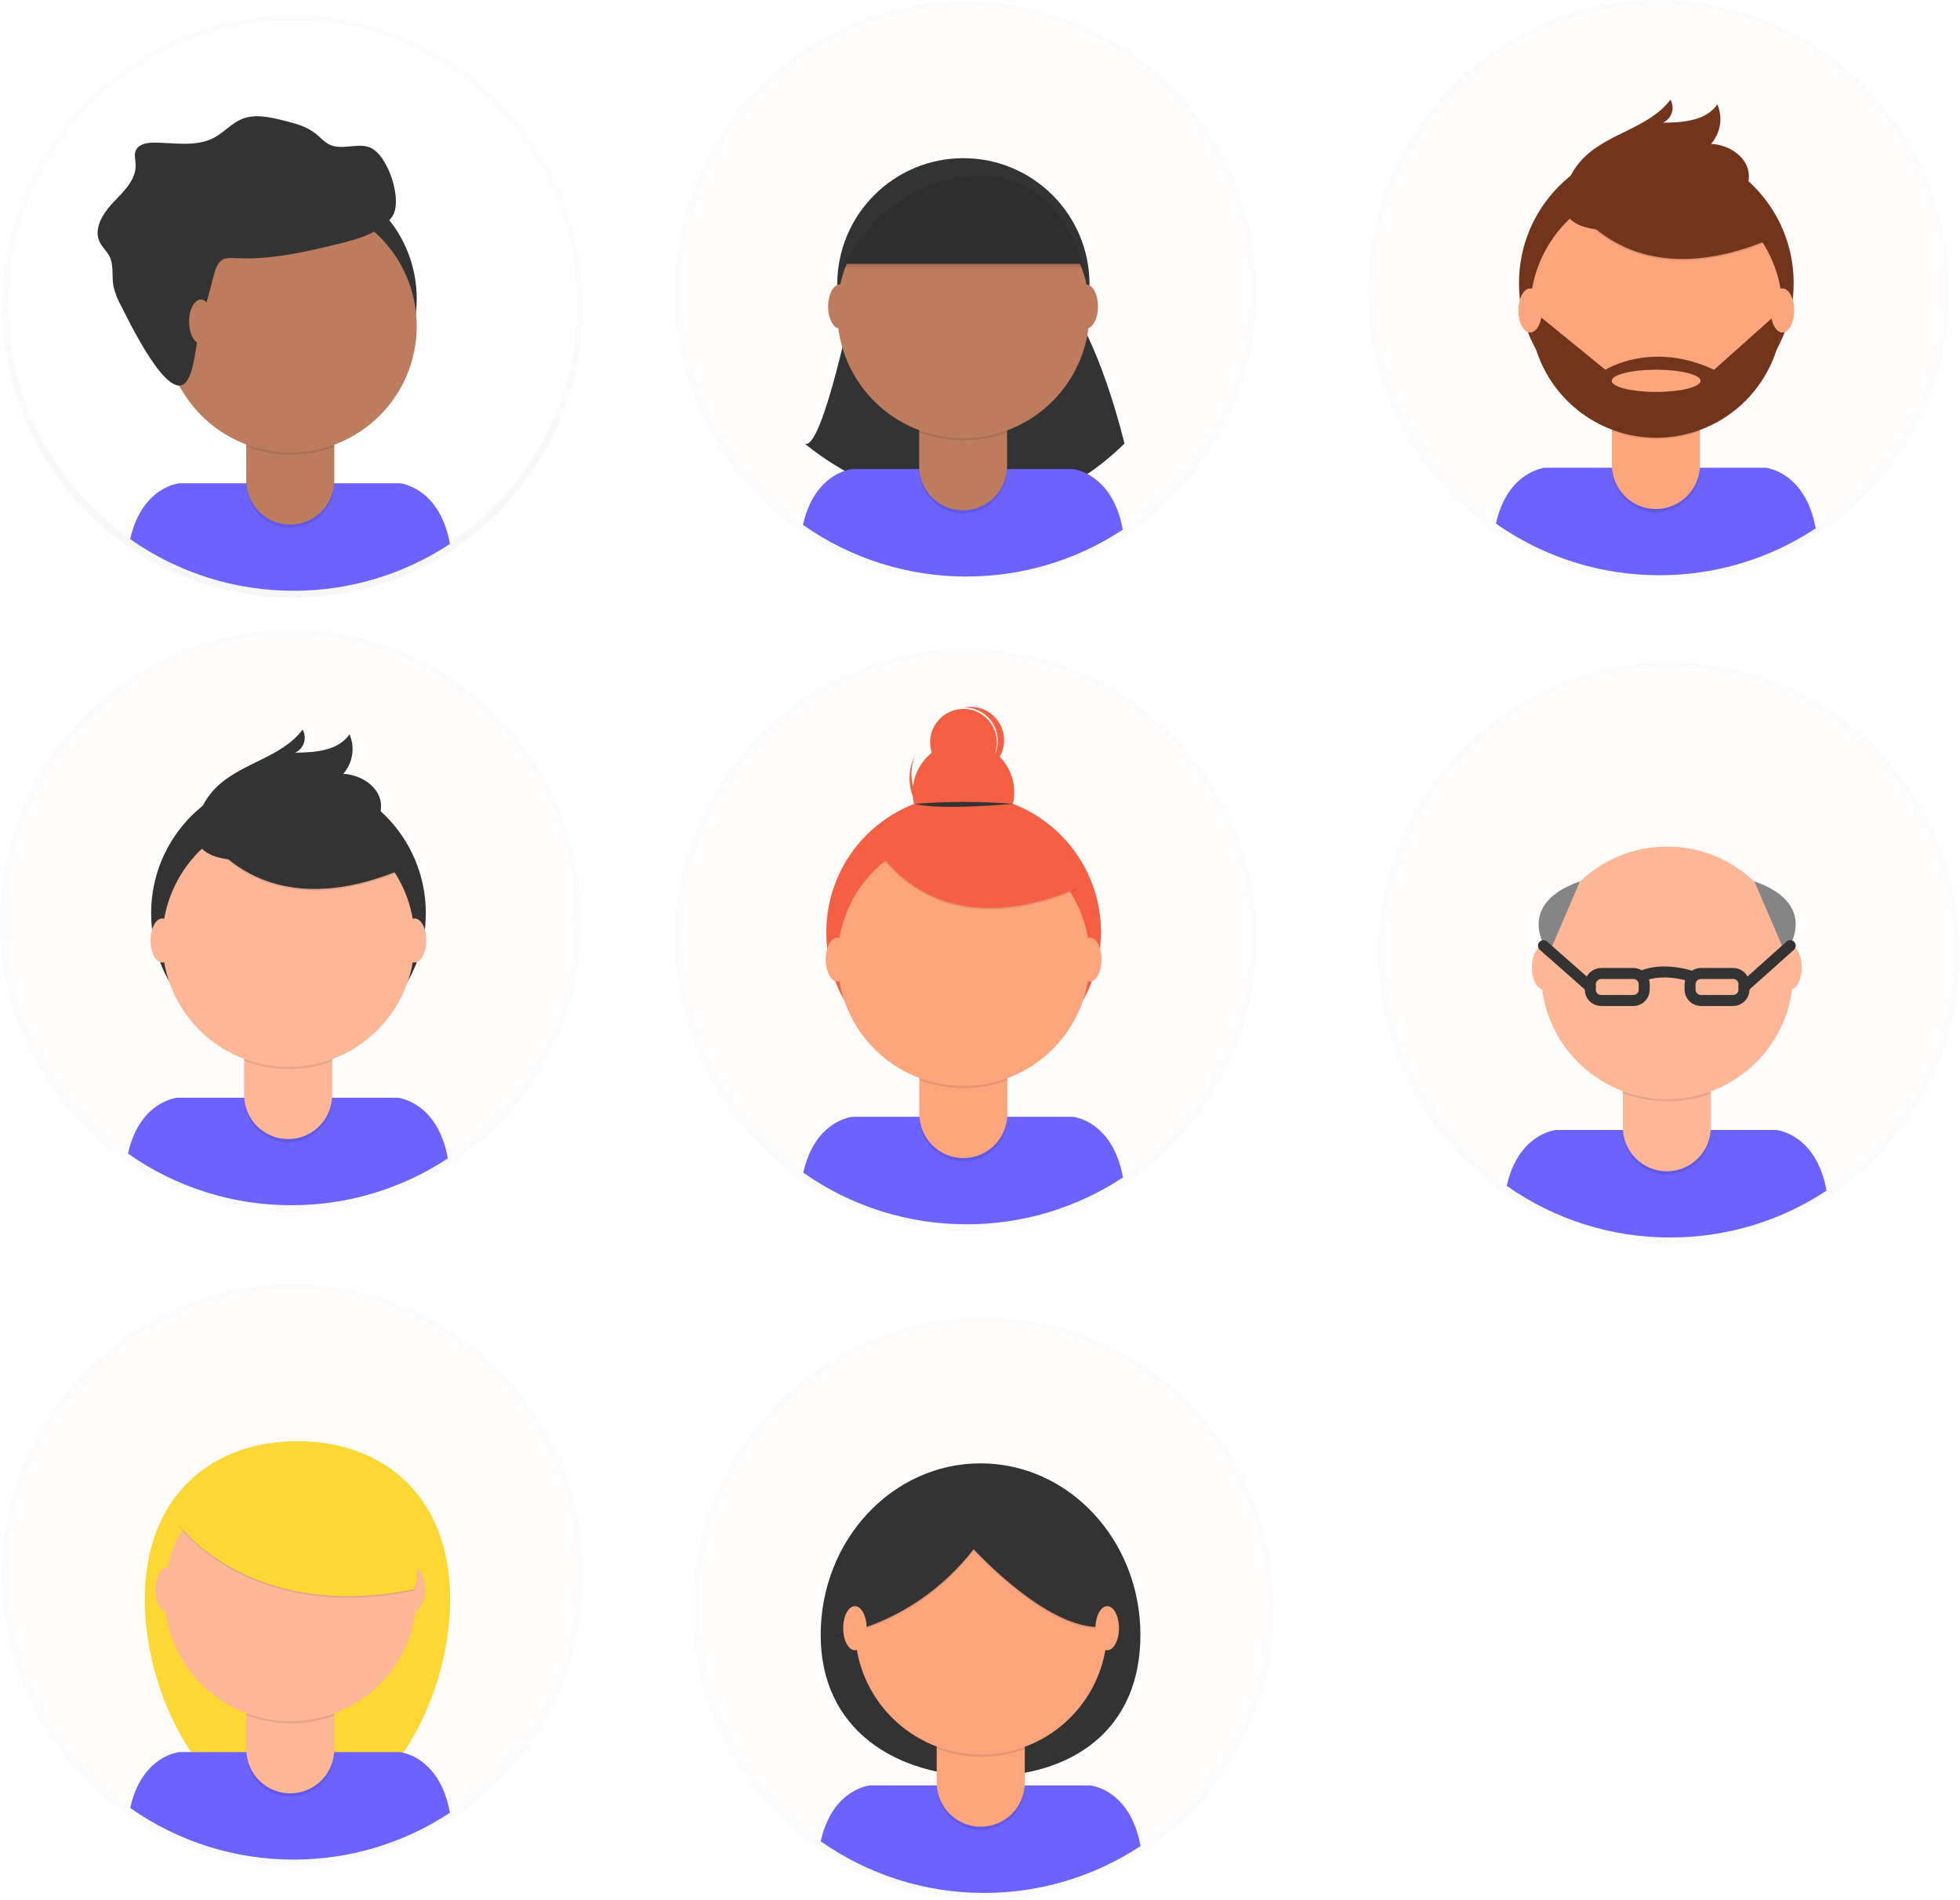 <svg width="356" height="345" viewBox="0 0 356 345" fill="none" xmlns="http://www.w3.org/2000/svg">
<g clip-path="url(#clip0)">
<g opacity="0.5">
<path opacity="0.5" d="M53.175 108.539C82.334 108.539 105.972 84.875 105.972 55.684C105.972 26.492 82.334 2.828 53.175 2.828C24.017 2.828 0.379 26.492 0.379 55.684C0.379 84.875 24.017 108.539 53.175 108.539Z" fill="url(#paint0_linear)"/>
</g>
<path d="M53.175 107.135C81.717 107.135 104.855 83.971 104.855 55.396C104.855 26.822 81.717 3.658 53.175 3.658C24.632 3.658 1.494 26.822 1.494 55.396C1.494 83.971 24.632 107.135 53.175 107.135Z" fill="white"/>
<path d="M53.321 107.281C63.42 107.297 73.3 104.338 81.73 98.77C79.826 88.353 72.578 87.756 72.578 87.756H32.619C32.619 87.756 25.786 88.317 23.645 97.904C32.332 104.022 42.699 107.297 53.321 107.281Z" fill="#6C63FF"/>
<path d="M52.778 77.191C65.431 77.191 75.689 66.922 75.689 54.255C75.689 41.587 65.431 31.318 52.778 31.318C40.125 31.318 29.867 41.587 29.867 54.255C29.867 66.922 40.125 77.191 52.778 77.191Z" fill="#333333"/>
<path opacity="0.1" d="M44.728 75.057H60.715V87.859C60.715 89.981 59.873 92.015 58.374 93.516C56.876 95.016 54.843 95.859 52.724 95.859C50.605 95.859 48.572 95.016 47.074 93.516C45.575 92.015 44.733 89.981 44.733 87.859V75.057H44.728Z" fill="black"/>
<path d="M46.254 74.465H59.188C59.593 74.465 59.981 74.626 60.267 74.912C60.553 75.199 60.714 75.588 60.714 75.993V87.267C60.714 89.389 59.872 91.424 58.373 92.924C56.875 94.424 54.843 95.267 52.723 95.267C50.604 95.267 48.571 94.424 47.073 92.924C45.574 91.424 44.732 89.389 44.732 87.267V75.993C44.732 75.588 44.893 75.2 45.178 74.914C45.463 74.628 45.85 74.466 46.254 74.465Z" fill="#BE7C5E"/>
<path opacity="0.1" d="M44.76 81.102C49.912 83.029 55.583 83.046 60.746 81.147V79.182H44.76V81.102Z" fill="black"/>
<path d="M52.778 82.174C65.431 82.174 75.689 71.905 75.689 59.237C75.689 46.57 65.431 36.301 52.778 36.301C40.125 36.301 29.867 46.57 29.867 59.237C29.867 71.905 40.125 82.174 52.778 82.174Z" fill="#BE7C5E"/>
<path d="M38.897 49.777C39.166 48.787 39.503 47.697 40.391 47.182C41.093 46.772 41.963 46.835 42.774 46.876C49.107 47.223 55.384 45.777 61.544 44.267C65.065 43.406 68.833 42.357 71.111 39.515C73.389 36.674 70.418 27.744 66.951 26.69C64.674 25.992 62.031 27.292 59.872 26.27C58.91 25.814 58.204 24.962 57.375 24.296C55.676 22.927 53.494 22.375 51.38 21.856C48.911 21.244 46.241 20.647 43.895 21.628C42.072 22.385 40.742 23.985 39.016 24.934C35.731 26.759 31.726 25.91 27.963 25.901C26.692 25.901 25.175 26.157 24.669 27.324C24.328 28.118 24.601 29.021 24.638 29.883C24.747 32.619 22.492 34.749 20.601 36.724C18.711 38.699 16.925 41.517 18.118 43.971C18.574 44.906 19.408 45.613 19.881 46.539C20.697 48.144 20.287 50.083 20.583 51.857C20.88 53.203 21.382 54.495 22.073 55.688C23.476 58.424 30.524 73.156 33.763 69.411C35.33 67.587 35.585 62.315 36.218 59.943C37.093 56.535 37.986 53.146 38.897 49.777Z" fill="#333333"/>
<path d="M36.478 62.402C37.655 62.402 38.61 60.611 38.61 58.402C38.61 56.193 37.655 54.402 36.478 54.402C35.3 54.402 34.346 56.193 34.346 58.402C34.346 60.611 35.3 62.402 36.478 62.402Z" fill="#BE7C5E"/>
<g opacity="0.5">
<path opacity="0.5" d="M175.433 223.576C204.592 223.576 228.23 199.912 228.23 170.721C228.23 141.529 204.592 117.865 175.433 117.865C146.275 117.865 122.637 141.529 122.637 170.721C122.637 199.912 146.275 223.576 175.433 223.576Z" fill="url(#paint1_linear)"/>
</g>
<path d="M175.534 222.121C204.076 222.121 227.214 198.957 227.214 170.383C227.214 141.808 204.076 118.645 175.534 118.645C146.992 118.645 123.854 141.808 123.854 170.383C123.854 198.957 146.992 222.121 175.534 222.121Z" fill="#FFFCFC"/>
<path d="M175.579 222.328C185.672 222.341 195.546 219.381 203.971 213.817C202.066 203.4 194.818 202.803 194.818 202.803H154.873C154.873 202.803 148.04 203.364 145.898 212.951C154.588 219.069 164.956 222.345 175.579 222.328Z" fill="#6C63FF"/>
<path d="M175.031 194.269C188.809 194.269 199.979 183.087 199.979 169.293C199.979 155.5 188.809 144.318 175.031 144.318C161.253 144.318 150.084 155.5 150.084 169.293C150.084 183.087 161.253 194.269 175.031 194.269Z" fill="#F55F44"/>
<path opacity="0.1" d="M166.982 190.096H182.969V202.898C182.969 205.02 182.127 207.054 180.628 208.555C179.13 210.055 177.097 210.898 174.978 210.898C172.858 210.898 170.826 210.055 169.327 208.555C167.829 207.054 166.987 205.02 166.987 202.898V190.096H166.982Z" fill="black"/>
<path d="M168.508 189.502H181.442C181.642 189.502 181.841 189.541 182.026 189.618C182.211 189.695 182.379 189.808 182.521 189.949C182.663 190.091 182.775 190.26 182.852 190.445C182.928 190.631 182.968 190.829 182.968 191.03V202.304C182.968 203.355 182.761 204.395 182.36 205.366C181.958 206.336 181.369 207.218 180.627 207.961C179.885 208.704 179.005 209.293 178.035 209.695C177.066 210.097 176.026 210.304 174.977 210.304C173.928 210.304 172.889 210.097 171.919 209.695C170.95 209.293 170.069 208.704 169.327 207.961C168.585 207.218 167.996 206.336 167.595 205.366C167.193 204.395 166.986 203.355 166.986 202.304V191.03C166.986 190.625 167.147 190.236 167.433 189.949C167.72 189.663 168.108 189.502 168.513 189.502H168.508Z" fill="#FDA57D"/>
<path opacity="0.1" d="M167.014 196.139C172.166 198.067 177.837 198.083 183 196.184V194.219H167.014V196.139Z" fill="black"/>
<path d="M175.032 197.211C187.685 197.211 197.943 186.942 197.943 174.274C197.943 161.607 187.685 151.338 175.032 151.338C162.379 151.338 152.121 161.607 152.121 174.274C152.121 186.942 162.379 197.211 175.032 197.211Z" fill="#FDA57D"/>
<path d="M175 153.12C180.093 153.12 184.221 148.988 184.221 143.889C184.221 138.791 180.093 134.658 175 134.658C169.908 134.658 165.779 138.791 165.779 143.889C165.779 148.988 169.908 153.12 175 153.12Z" fill="#F55F44"/>
<path d="M175 140.861C178.344 140.861 181.055 138.147 181.055 134.8C181.055 131.452 178.344 128.738 175 128.738C171.656 128.738 168.945 131.452 168.945 134.8C168.945 138.147 171.656 140.861 175 140.861Z" fill="#F55F44"/>
<path d="M171 148.952C168.837 147.98 167.13 146.212 166.235 144.014C165.34 141.816 165.325 139.357 166.194 137.148C166.13 137.276 166.066 137.408 166.007 137.541C165.511 138.647 165.238 139.84 165.203 141.052C165.168 142.264 165.372 143.471 165.803 144.604C166.233 145.737 166.883 146.774 167.714 147.656C168.545 148.538 169.542 149.247 170.647 149.743C171.752 150.239 172.944 150.513 174.154 150.548C175.365 150.583 176.571 150.379 177.702 149.948C178.834 149.516 179.87 148.866 180.751 148.034C181.632 147.202 182.34 146.204 182.836 145.098C182.895 144.966 182.95 144.833 183.004 144.697C181.934 146.815 180.089 148.44 177.854 149.232C175.618 150.025 173.164 149.924 171 148.952Z" fill="#F55F44"/>
<path opacity="0.1" d="M158.717 153.413C158.717 153.413 168.37 173.024 195.618 161.622L189.277 151.666L178.038 147.625L158.717 153.413Z" fill="black"/>
<path d="M158.717 153.122C158.717 153.122 168.37 172.733 195.618 161.331L189.277 151.375L178.038 147.334L158.717 153.122Z" fill="#F55F44"/>
<path d="M166.156 145.978C172.097 145.51 178.065 145.51 184.006 145.978C184.006 145.978 170.821 147.205 166.156 145.978Z" fill="#333333"/>
<path d="M176.384 128.369C175.926 128.352 175.468 128.388 175.018 128.474H175.368C176.859 128.522 178.28 129.12 179.358 130.152C180.436 131.185 181.095 132.58 181.208 134.069C181.321 135.558 180.88 137.037 179.97 138.221C179.061 139.405 177.746 140.21 176.28 140.483C177.884 140.497 179.429 139.873 180.574 138.748C181.718 137.622 182.37 136.087 182.384 134.481C182.399 132.874 181.775 131.328 180.651 130.182C179.527 129.036 177.993 128.384 176.389 128.369H176.384Z" fill="#F55F44"/>
<path d="M152.116 178.252C153.294 178.252 154.249 176.461 154.249 174.252C154.249 172.043 153.294 170.252 152.116 170.252C150.939 170.252 149.984 172.043 149.984 174.252C149.984 176.461 150.939 178.252 152.116 178.252Z" fill="#FDA57D"/>
<path d="M197.943 178.252C199.12 178.252 200.075 176.461 200.075 174.252C200.075 172.043 199.12 170.252 197.943 170.252C196.765 170.252 195.811 172.043 195.811 174.252C195.811 176.461 196.765 178.252 197.943 178.252Z" fill="#FDA57D"/>
<path d="M157.273 153.7L161.743 151.393L162.749 155.091L160.011 156.957L157.273 153.7Z" fill="#F55F44"/>
<g opacity="0.5">
<path opacity="0.5" d="M175.383 105.944C204.541 105.944 228.179 82.279 228.179 53.088C228.179 23.897 204.541 0.232 175.383 0.232C146.224 0.232 122.586 23.897 122.586 53.088C122.586 82.279 146.224 105.944 175.383 105.944Z" fill="url(#paint2_linear)"/>
</g>
<path d="M175.384 104.539C203.926 104.539 227.064 81.375 227.064 52.801C227.064 24.227 203.926 1.062 175.384 1.062C146.841 1.062 123.703 24.227 123.703 52.801C123.703 81.375 146.841 104.539 175.384 104.539Z" fill="#FFFCFC"/>
<path d="M155.223 53.262C155.223 53.262 149.364 82.159 146.166 80.558C146.166 80.558 177.008 107.23 204.243 80.558C204.243 80.558 199.446 60.194 192.521 53.262H155.223Z" fill="#333333"/>
<path d="M175.528 104.695C185.627 104.712 195.508 101.752 203.938 96.184C202.034 85.767 194.786 85.17 194.786 85.17H154.822C154.822 85.17 147.989 85.731 145.848 95.318C154.537 101.437 164.905 104.712 175.528 104.695Z" fill="#6C63FF"/>
<path d="M174.981 74.597C187.635 74.597 197.892 64.329 197.892 51.661C197.892 38.994 187.635 28.725 174.981 28.725C162.328 28.725 152.07 38.994 152.07 51.661C152.07 64.329 162.328 74.597 174.981 74.597Z" fill="#333333"/>
<path opacity="0.1" d="M166.932 72.463H182.918V85.265C182.918 87.384 182.078 89.417 180.582 90.917C179.087 92.417 177.058 93.261 174.941 93.265C172.821 93.265 170.789 92.422 169.29 90.922C167.792 89.422 166.95 87.387 166.95 85.265V72.463H166.932Z" fill="black"/>
<path d="M168.457 71.869H181.391C181.796 71.869 182.184 72.03 182.47 72.317C182.756 72.603 182.917 72.992 182.917 73.397V84.671C182.917 86.791 182.077 88.823 180.582 90.323C179.086 91.823 177.057 92.668 174.94 92.671C172.821 92.671 170.788 91.828 169.29 90.328C167.791 88.828 166.949 86.793 166.949 84.671V73.392C166.95 72.991 167.109 72.606 167.391 72.321C167.674 72.036 168.056 71.874 168.457 71.869Z" fill="#BE7C5E"/>
<path opacity="0.1" d="M166.963 78.506C172.115 80.434 177.786 80.45 182.949 78.552V76.586H166.963V78.506Z" fill="black"/>
<path d="M174.981 79.572C187.635 79.572 197.892 69.303 197.892 56.636C197.892 43.968 187.635 33.699 174.981 33.699C162.328 33.699 152.07 43.968 152.07 56.636C152.07 69.303 162.328 79.572 174.981 79.572Z" fill="#BE7C5E"/>
<path d="M153.082 47.925H196.772C196.772 47.925 193.041 30.265 176.526 31.392C160.011 32.518 153.082 47.925 153.082 47.925Z" fill="#333333"/>
<path d="M152.544 59.66C153.722 59.66 154.676 57.869 154.676 55.66C154.676 53.451 153.722 51.66 152.544 51.66C151.367 51.66 150.412 53.451 150.412 55.66C150.412 57.869 151.367 59.66 152.544 59.66Z" fill="#BE7C5E"/>
<path d="M197.3 59.66C198.478 59.66 199.432 57.869 199.432 55.66C199.432 53.451 198.478 51.66 197.3 51.66C196.123 51.66 195.168 53.451 195.168 55.66C195.168 57.869 196.123 59.66 197.3 59.66Z" fill="#BE7C5E"/>
<path opacity="0.1" d="M153.082 48.518H196.772C196.772 48.518 193.041 30.859 176.526 31.985C160.011 33.112 153.082 48.518 153.082 48.518Z" fill="black"/>
<g opacity="0.5">
<path opacity="0.5" d="M301.24 105.711C330.399 105.711 354.037 82.047 354.037 52.855C354.037 23.664 330.399 0 301.24 0C272.081 0 248.443 23.664 248.443 52.855C248.443 82.047 272.081 105.711 301.24 105.711Z" fill="url(#paint3_linear)"/>
</g>
<path d="M301.341 104.252C329.883 104.252 353.021 81.088 353.021 52.514C353.021 23.939 329.883 0.775 301.341 0.775C272.798 0.775 249.66 23.939 249.66 52.514C249.66 81.088 272.798 104.252 301.341 104.252Z" fill="#FFFCFC"/>
<path d="M301.385 104.461C311.484 104.478 321.365 101.518 329.795 95.951C327.886 85.529 320.642 84.932 320.642 84.932H280.684C280.684 84.932 273.85 85.493 271.709 95.079C280.396 101.199 290.763 104.476 301.385 104.461Z" fill="#6C63FF"/>
<path d="M300.844 76.4C314.622 76.4 325.791 65.218 325.791 51.424C325.791 37.631 314.622 26.449 300.844 26.449C287.066 26.449 275.896 37.631 275.896 51.424C275.896 65.218 287.066 76.4 300.844 76.4Z" fill="#72351C"/>
<path opacity="0.1" d="M292.789 72.227H308.775V85.029C308.777 86.081 308.572 87.122 308.171 88.094C307.77 89.067 307.182 89.95 306.44 90.694C305.697 91.439 304.816 92.029 303.846 92.432C302.875 92.835 301.835 93.042 300.784 93.042C298.665 93.042 296.633 92.199 295.134 90.699C293.635 89.199 292.794 87.164 292.794 85.043V72.227H292.789Z" fill="black"/>
<path d="M294.301 71.633H307.235C307.639 71.633 308.028 71.794 308.314 72.08C308.6 72.367 308.761 72.755 308.761 73.161V84.435C308.761 86.557 307.919 88.591 306.42 90.092C304.922 91.592 302.889 92.435 300.77 92.435C298.651 92.435 296.618 91.592 295.12 90.092C293.621 88.591 292.779 86.557 292.779 84.435V73.161C292.779 72.755 292.94 72.367 293.226 72.08C293.513 71.794 293.901 71.633 294.305 71.633H294.301Z" fill="#FDA57D"/>
<path opacity="0.1" d="M292.807 78.268C297.959 80.195 303.63 80.212 308.793 78.313V76.348H292.807V78.268Z" fill="black"/>
<path d="M300.844 79.34C313.498 79.34 323.755 69.071 323.755 56.403C323.755 43.736 313.498 33.467 300.844 33.467C288.191 33.467 277.934 43.736 277.934 56.403C277.934 69.071 288.191 79.34 300.844 79.34Z" fill="#FDA57D"/>
<path opacity="0.1" d="M284.525 35.544C284.525 35.544 294.179 55.155 321.427 43.753L315.085 33.797L303.846 29.756L284.525 35.544Z" fill="black"/>
<path d="M284.525 35.257C284.525 35.257 294.179 54.868 321.427 43.466L315.085 33.51L303.846 29.469L284.525 35.257Z" fill="#72351C"/>
<path d="M284.439 33.928C285.09 31.911 286.215 30.079 287.719 28.588C292.225 24.127 299.614 23.188 303.404 18.098C303.61 18.458 303.739 18.857 303.781 19.27C303.823 19.683 303.778 20.1 303.65 20.495C303.521 20.889 303.311 21.253 303.033 21.561C302.756 21.869 302.416 22.116 302.038 22.285C305.682 22.262 309.878 21.942 311.928 18.951C312.436 20.133 312.598 21.435 312.395 22.706C312.193 23.977 311.634 25.164 310.785 26.129C314.001 26.275 317.436 28.46 317.646 31.68C317.782 33.823 316.443 35.853 314.68 37.084C312.917 38.316 310.794 38.868 308.698 39.324C302.584 40.692 280.448 46.352 284.439 33.928Z" fill="#72351C"/>
<path d="M323.755 56.605H323.149L311.332 67.146C299.942 61.809 291.587 67.146 291.587 67.146L279.196 57.048L277.947 57.203C278.116 63.223 280.644 68.935 284.984 73.106C289.323 77.276 295.128 79.57 301.143 79.493C307.158 79.416 312.902 76.973 317.133 72.693C321.365 68.412 323.745 62.637 323.76 56.615L323.755 56.605ZM300.813 71.177C296.357 71.177 292.744 70.265 292.744 69.157C292.744 68.049 296.357 67.136 300.813 67.136C305.268 67.136 308.881 68.049 308.881 69.157C308.881 70.265 305.268 71.177 300.808 71.177H300.813Z" fill="#72351C"/>
<path d="M277.923 60.381C279.101 60.381 280.055 58.59 280.055 56.381C280.055 54.172 279.101 52.381 277.923 52.381C276.746 52.381 275.791 54.172 275.791 56.381C275.791 58.59 276.746 60.381 277.923 60.381Z" fill="#FDA57D"/>
<path d="M323.749 60.381C324.927 60.381 325.881 58.59 325.881 56.381C325.881 54.172 324.927 52.381 323.749 52.381C322.572 52.381 321.617 54.172 321.617 56.381C321.617 58.59 322.572 60.381 323.749 60.381Z" fill="#FDA57D"/>
<g opacity="0.5">
<path opacity="0.5" d="M52.797 220.115C81.955 220.115 105.593 196.451 105.593 167.26C105.593 138.069 81.955 114.404 52.797 114.404C23.638 114.404 0 138.069 0 167.26C0 196.451 23.638 220.115 52.797 220.115Z" fill="url(#paint4_linear)"/>
</g>
<path d="M52.897 218.66C81.44 218.66 104.578 195.496 104.578 166.922C104.578 138.348 81.44 115.184 52.897 115.184C24.355 115.184 1.217 138.348 1.217 166.922C1.217 195.496 24.355 218.66 52.897 218.66Z" fill="#FFFCFC"/>
<path d="M52.943 218.865C63.041 218.881 72.919 215.921 81.348 210.354C79.444 199.937 72.196 199.34 72.196 199.34H32.219C32.219 199.34 25.385 199.901 23.244 209.488C31.938 215.61 42.313 218.886 52.943 218.865Z" fill="#6C63FF"/>
<path d="M52.397 190.808C66.174 190.808 77.344 179.626 77.344 165.833C77.344 152.039 66.174 140.857 52.397 140.857C38.618 140.857 27.449 152.039 27.449 165.833C27.449 179.626 38.618 190.808 52.397 190.808Z" fill="#333333"/>
<path opacity="0.1" d="M44.346 186.635H60.332V199.437C60.332 201.559 59.49 203.593 57.991 205.094C56.493 206.594 54.46 207.437 52.341 207.437C50.222 207.437 48.189 206.594 46.691 205.094C45.192 203.593 44.35 201.559 44.35 199.437V186.635H44.346Z" fill="black"/>
<path d="M45.872 186.042H58.806C59.21 186.042 59.599 186.203 59.885 186.489C60.171 186.776 60.332 187.164 60.332 187.57V198.853C60.332 200.975 59.49 203.009 57.991 204.51C56.493 206.01 54.46 206.853 52.341 206.853C51.291 206.853 50.252 206.647 49.282 206.245C48.312 205.843 47.43 205.254 46.688 204.511C45.945 203.768 45.356 202.886 44.954 201.915C44.553 200.945 44.346 199.904 44.346 198.853V187.565C44.346 187.16 44.507 186.771 44.793 186.485C45.079 186.198 45.467 186.037 45.872 186.037V186.042Z" fill="#FDB797"/>
<path opacity="0.1" d="M44.377 192.676C49.529 194.604 55.2 194.62 60.363 192.722V190.742H44.377V192.676Z" fill="black"/>
<path d="M52.395 193.748C65.049 193.748 75.306 183.479 75.306 170.811C75.306 158.144 65.049 147.875 52.395 147.875C39.742 147.875 29.484 158.144 29.484 170.811C29.484 183.479 39.742 193.748 52.395 193.748Z" fill="#FDB797"/>
<path opacity="0.1" d="M36.082 149.946C36.082 149.946 45.736 169.558 72.984 158.155L66.642 148.199L55.403 144.158L36.082 149.946Z" fill="black"/>
<path d="M36.082 149.659C36.082 149.659 45.736 169.27 72.984 157.868L66.642 147.912L55.403 143.871L36.082 149.659Z" fill="#333333"/>
<path d="M35.996 148.327C36.647 146.309 37.771 144.478 39.276 142.986C43.781 138.526 51.171 137.586 54.961 132.496C55.167 132.856 55.295 133.256 55.338 133.669C55.38 134.082 55.335 134.499 55.206 134.893C55.078 135.288 54.867 135.651 54.59 135.959C54.312 136.267 53.973 136.514 53.594 136.683C57.239 136.66 61.435 136.341 63.485 133.349C63.992 134.531 64.154 135.833 63.952 137.104C63.749 138.375 63.191 139.562 62.342 140.528C65.558 140.674 68.993 142.858 69.203 146.078C69.339 148.222 68 150.251 66.237 151.483C64.474 152.714 62.346 153.275 60.25 153.74C54.137 155.1 32.005 160.76 35.996 148.327Z" fill="#333333"/>
<path d="M29.476 174.791C30.653 174.791 31.608 173 31.608 170.791C31.608 168.582 30.653 166.791 29.476 166.791C28.298 166.791 27.344 168.582 27.344 170.791C27.344 173 28.298 174.791 29.476 174.791Z" fill="#FDB797"/>
<path d="M75.302 174.791C76.48 174.791 77.434 173 77.434 170.791C77.434 168.582 76.48 166.791 75.302 166.791C74.124 166.791 73.17 168.582 73.17 170.791C73.17 173 74.124 174.791 75.302 174.791Z" fill="#FDB797"/>
<g opacity="0.5">
<path opacity="0.5" d="M303.209 225.977C332.367 225.977 356.005 202.312 356.005 173.121C356.005 143.93 332.367 120.266 303.209 120.266C274.05 120.266 250.412 143.93 250.412 173.121C250.412 202.312 274.05 225.977 303.209 225.977Z" fill="url(#paint5_linear)"/>
</g>
<path d="M303.208 224.572C331.75 224.572 354.888 201.408 354.888 172.834C354.888 144.26 331.75 121.096 303.208 121.096C274.665 121.096 251.527 144.26 251.527 172.834C251.527 201.408 274.665 224.572 303.208 224.572Z" fill="#FFFCFC"/>
<path d="M303.355 224.726C313.454 224.743 323.334 221.783 331.764 216.216C329.86 205.799 322.612 205.201 322.612 205.201H282.649C282.649 205.201 275.815 205.762 273.674 215.349C282.363 221.468 292.731 224.743 303.355 224.726Z" fill="#6C63FF"/>
<path opacity="0.1" d="M294.758 192.494H310.744V205.296C310.744 207.418 309.902 209.453 308.403 210.953C306.905 212.453 304.872 213.296 302.753 213.296C301.703 213.297 300.664 213.09 299.694 212.688C298.724 212.287 297.842 211.698 297.1 210.955C296.357 210.212 295.768 209.33 295.367 208.359C294.965 207.388 294.758 206.347 294.758 205.296V192.494Z" fill="black"/>
<path d="M296.284 191.902H309.218C309.623 191.902 310.011 192.063 310.297 192.35C310.583 192.636 310.744 193.025 310.744 193.43V204.705C310.744 206.826 309.902 208.861 308.403 210.361C306.905 211.862 304.872 212.704 302.753 212.704C301.703 212.705 300.664 212.498 299.694 212.097C298.724 211.695 297.842 211.106 297.1 210.363C296.357 209.62 295.768 208.738 295.367 207.767C294.965 206.796 294.758 205.756 294.758 204.705V193.43C294.758 193.025 294.919 192.636 295.205 192.35C295.491 192.063 295.879 191.902 296.284 191.902Z" fill="#FDB797"/>
<path opacity="0.1" d="M294.789 198.537C299.941 200.465 305.612 200.481 310.775 198.583V196.617H294.789V198.537Z" fill="black"/>
<path d="M302.807 199.609C315.461 199.609 325.718 189.34 325.718 176.673C325.718 164.005 315.461 153.736 302.807 153.736C290.154 153.736 279.896 164.005 279.896 176.673C279.896 189.34 290.154 199.609 302.807 199.609Z" fill="#FDB797"/>
<path d="M280.37 179.693C281.548 179.693 282.502 177.902 282.502 175.693C282.502 173.484 281.548 171.693 280.37 171.693C279.193 171.693 278.238 173.484 278.238 175.693C278.238 177.902 279.193 179.693 280.37 179.693Z" fill="#FDB797"/>
<path d="M325.126 179.693C326.304 179.693 327.258 177.902 327.258 175.693C327.258 173.484 326.304 171.693 325.126 171.693C323.949 171.693 322.994 173.484 322.994 175.693C322.994 177.902 323.949 179.693 325.126 179.693Z" fill="#FDB797"/>
<path d="M296.665 176.783H290.829C289.735 176.783 288.848 177.671 288.848 178.767V179.707C288.848 180.802 289.735 181.691 290.829 181.691H296.665C297.76 181.691 298.647 180.802 298.647 179.707V178.767C298.647 177.671 297.76 176.783 296.665 176.783Z" stroke="#333333" stroke-width="2" stroke-miterlimit="10"/>
<path d="M308.952 181.686H314.788C315.882 181.686 316.77 180.797 316.77 179.702V178.762C316.77 177.666 315.882 176.778 314.788 176.778H308.952C307.857 176.778 306.97 177.666 306.97 178.762V179.702C306.97 180.797 307.857 181.686 308.952 181.686Z" stroke="#333333" stroke-width="2" stroke-miterlimit="10"/>
<path d="M298.273 177.258C298.273 177.258 301.38 175.57 307.157 177.258" stroke="#333333" stroke-width="2" stroke-miterlimit="10"/>
<path d="M318.646 160.049L324.268 173.125C324.268 173.125 331.143 164.45 318.646 160.049Z" fill="#858585"/>
<path d="M316.77 179.237L325.161 171.734" stroke="#333333" stroke-width="2" stroke-linecap="round" stroke-linejoin="round"/>
<path d="M286.975 160.049L281.353 173.125C281.353 173.125 274.479 164.45 286.975 160.049Z" fill="#858585"/>
<path d="M288.849 179.237L280.344 171.734" stroke="#333333" stroke-width="2" stroke-linecap="round" stroke-linejoin="round"/>
<g opacity="0.5">
<path opacity="0.5" d="M53.175 338.94C82.334 338.94 105.972 315.275 105.972 286.084C105.972 256.893 82.334 233.229 53.175 233.229C24.017 233.229 0.379 256.893 0.379 286.084C0.379 315.275 24.017 338.94 53.175 338.94Z" fill="url(#paint6_linear)"/>
</g>
<path d="M53.175 337.535C81.717 337.535 104.855 314.371 104.855 285.797C104.855 257.223 81.717 234.059 53.175 234.059C24.632 234.059 1.494 257.223 1.494 285.797C1.494 314.371 24.632 337.535 53.175 337.535Z" fill="#FFFCFC"/>
<path d="M81.761 290.448C81.761 309.503 69.342 330.716 54.021 330.716C38.7 330.716 26.295 309.503 26.295 290.448C26.295 271.393 38.714 261.715 54.035 261.715C69.356 261.715 81.761 271.397 81.761 290.448Z" fill="#FDD835"/>
<path d="M53.321 337.693C63.42 337.71 73.3 334.75 81.73 329.182C79.826 318.765 72.578 318.168 72.578 318.168H32.619C32.619 318.168 25.786 318.729 23.645 328.316C32.332 334.434 42.699 337.709 53.321 337.693Z" fill="#6C63FF"/>
<path opacity="0.1" d="M44.728 305.457H60.715V318.259C60.715 320.381 59.873 322.416 58.374 323.916C56.876 325.416 54.843 326.259 52.724 326.259C50.605 326.259 48.572 325.416 47.074 323.916C45.575 322.416 44.733 320.381 44.733 318.259V305.457H44.728Z" fill="black"/>
<path d="M46.254 304.865H59.188C59.593 304.865 59.981 305.026 60.267 305.313C60.553 305.599 60.714 305.988 60.714 306.393V317.668C60.714 319.789 59.872 321.824 58.373 323.324C56.875 324.824 54.843 325.667 52.723 325.667C50.604 325.667 48.571 324.824 47.073 323.324C45.574 321.824 44.732 319.789 44.732 317.668V306.393C44.732 305.989 44.893 305.601 45.178 305.314C45.463 305.028 45.85 304.866 46.254 304.865Z" fill="#FDB797"/>
<path opacity="0.1" d="M44.76 311.5C49.912 313.428 55.583 313.444 60.746 311.546V309.58H44.76V311.5Z" fill="black"/>
<path d="M52.778 312.572C65.431 312.572 75.689 302.303 75.689 289.636C75.689 276.968 65.431 266.699 52.778 266.699C40.125 266.699 29.867 276.968 29.867 289.636C29.867 302.303 40.125 312.572 52.778 312.572Z" fill="#FDB797"/>
<path d="M30.341 292.654C31.519 292.654 32.473 290.863 32.473 288.654C32.473 286.445 31.519 284.654 30.341 284.654C29.164 284.654 28.209 286.445 28.209 288.654C28.209 290.863 29.164 292.654 30.341 292.654Z" fill="#FDB797"/>
<path d="M75.097 292.654C76.275 292.654 77.229 290.863 77.229 288.654C77.229 286.445 76.275 284.654 75.097 284.654C73.919 284.654 72.965 286.445 72.965 288.654C72.965 290.863 73.919 292.654 75.097 292.654Z" fill="#FDB797"/>
<path opacity="0.1" d="M32.478 277.193C32.478 277.193 45.431 294.939 75.134 288.878C75.134 288.878 78.451 284.837 70.378 272.432C62.305 260.026 39.827 262.047 32.478 277.193Z" fill="black"/>
<path d="M32.478 276.906C32.478 276.906 45.431 294.652 75.134 288.591C75.134 288.591 78.451 284.55 70.378 272.145C62.305 259.739 39.827 261.76 32.478 276.906Z" fill="#FDD835"/>
<g opacity="0.5">
<path opacity="0.5" d="M178.599 345C207.758 345 231.396 321.336 231.396 292.145C231.396 262.953 207.758 239.289 178.599 239.289C149.441 239.289 125.803 262.953 125.803 292.145C125.803 321.336 149.441 345 178.599 345Z" fill="url(#paint7_linear)"/>
</g>
<path d="M178.704 343.545C207.246 343.545 230.384 320.381 230.384 291.806C230.384 263.232 207.246 240.068 178.704 240.068C150.162 240.068 127.023 263.232 127.023 291.806C127.023 320.381 150.162 343.545 178.704 343.545Z" fill="#FFFCFC"/>
<path d="M207.137 296.906C207.137 314.119 194.787 322.589 178.746 322.589C162.705 322.589 149.061 314.119 149.061 296.906C149.061 279.694 162.063 265.742 178.099 265.742C194.135 265.742 207.137 279.68 207.137 296.906Z" fill="#333333"/>
<path d="M178.745 343.75C188.845 343.767 198.727 340.807 207.159 335.239C205.254 324.822 198.006 324.225 198.006 324.225H158.043C158.043 324.225 151.21 324.786 149.068 334.372C157.756 340.49 168.123 343.766 178.745 343.75Z" fill="#6C63FF"/>
<path opacity="0.1" d="M170.152 311.506H186.138V324.308C186.14 325.361 185.934 326.405 185.532 327.378C185.13 328.351 184.541 329.236 183.796 329.98C183.052 330.725 182.169 331.315 181.196 331.716C180.224 332.118 179.182 332.324 178.129 332.322C176.01 332.322 173.978 331.479 172.479 329.978C170.981 328.478 170.139 326.443 170.139 324.322V311.506H170.152Z" fill="black"/>
<path d="M171.674 310.926H184.608C185.013 310.926 185.401 311.087 185.687 311.374C185.973 311.66 186.134 312.049 186.134 312.454V323.729C186.134 324.78 185.927 325.822 185.524 326.793C185.122 327.765 184.532 328.647 183.789 329.39C183.045 330.133 182.163 330.722 181.192 331.123C180.221 331.525 179.18 331.73 178.129 331.728C176.01 331.728 173.978 330.886 172.479 329.385C170.981 327.885 170.139 325.85 170.139 323.729V312.45C170.139 312.045 170.299 311.656 170.586 311.369C170.872 311.083 171.26 310.922 171.665 310.922L171.674 310.926Z" fill="#FDA57D"/>
<path opacity="0.1" d="M170.184 317.563C175.336 319.49 181.007 319.507 186.17 317.608V315.643H170.184V317.563Z" fill="black"/>
<path d="M178.204 318.629C190.857 318.629 201.115 308.36 201.115 295.692C201.115 283.025 190.857 272.756 178.204 272.756C165.551 272.756 155.293 283.025 155.293 295.692C155.293 308.36 165.551 318.629 178.204 318.629Z" fill="#FDA57D"/>
<path opacity="0.1" d="M151.799 297.194C151.799 297.194 166.067 295.461 176.855 281.614C176.855 281.614 191.124 297.34 201.065 295.607C201.065 295.607 206.828 289.545 201.065 283.489C195.302 277.432 190.833 269.783 183.197 270.791C175.562 271.799 166.19 272.233 162.159 275.84C158.127 279.448 151.799 297.194 151.799 297.194Z" fill="black"/>
<path d="M151.799 296.907C151.799 296.907 166.067 295.174 176.855 281.327C176.855 281.327 191.124 297.053 201.065 295.32C201.065 295.32 206.828 289.258 201.065 283.202C195.302 277.145 190.833 269.496 183.197 270.504C175.562 271.512 166.209 271.927 162.177 275.576C158.145 279.225 151.799 296.907 151.799 296.907Z" fill="#333333"/>
<path d="M155.282 299.676C156.46 299.676 157.415 297.885 157.415 295.676C157.415 293.467 156.46 291.676 155.282 291.676C154.105 291.676 153.15 293.467 153.15 295.676C153.15 297.885 154.105 299.676 155.282 299.676Z" fill="#FDA57D"/>
<path d="M201.109 299.676C202.286 299.676 203.241 297.885 203.241 295.676C203.241 293.467 202.286 291.676 201.109 291.676C199.931 291.676 198.977 293.467 198.977 295.676C198.977 297.885 199.931 299.676 201.109 299.676Z" fill="#FDA57D"/>
</g>
<defs>
<linearGradient id="paint0_linear" x1="53.175" y1="108.539" x2="53.175" y2="2.833" gradientUnits="userSpaceOnUse">
<stop stop-color="#808080" stop-opacity="0.25"/>
<stop offset="0.54" stop-color="#808080" stop-opacity="0.12"/>
<stop offset="1" stop-color="#808080" stop-opacity="0.1"/>
</linearGradient>
<linearGradient id="paint1_linear" x1="40784.5" y1="51938.5" x2="40784.5" y2="27437.8" gradientUnits="userSpaceOnUse">
<stop stop-color="#808080" stop-opacity="0.25"/>
<stop offset="0.54" stop-color="#808080" stop-opacity="0.12"/>
<stop offset="1" stop-color="#808080" stop-opacity="0.1"/>
</linearGradient>
<linearGradient id="paint2_linear" x1="40772.8" y1="24555.9" x2="40772.8" y2="54.145" gradientUnits="userSpaceOnUse">
<stop stop-color="#808080" stop-opacity="0.25"/>
<stop offset="0.54" stop-color="#808080" stop-opacity="0.12"/>
<stop offset="1" stop-color="#808080" stop-opacity="0.1"/>
</linearGradient>
<linearGradient id="paint3_linear" x1="70069.8" y1="24500.7" x2="70069.8" y2="0" gradientUnits="userSpaceOnUse">
<stop stop-color="#808080" stop-opacity="0.25"/>
<stop offset="0.54" stop-color="#808080" stop-opacity="0.12"/>
<stop offset="1" stop-color="#808080" stop-opacity="0.1"/>
</linearGradient>
<linearGradient id="paint4_linear" x1="12237.2" y1="51132.7" x2="12237.2" y2="26632" gradientUnits="userSpaceOnUse">
<stop stop-color="#808080" stop-opacity="0.25"/>
<stop offset="0.54" stop-color="#808080" stop-opacity="0.12"/>
<stop offset="1" stop-color="#808080" stop-opacity="0.1"/>
</linearGradient>
<linearGradient id="paint5_linear" x1="70528" y1="52496.9" x2="70528" y2="27996.3" gradientUnits="userSpaceOnUse">
<stop stop-color="#808080" stop-opacity="0.25"/>
<stop offset="0.54" stop-color="#808080" stop-opacity="0.12"/>
<stop offset="1" stop-color="#808080" stop-opacity="0.1"/>
</linearGradient>
<linearGradient id="paint6_linear" x1="12325.2" y1="78792.4" x2="12325.2" y2="54291.8" gradientUnits="userSpaceOnUse">
<stop stop-color="#808080" stop-opacity="0.25"/>
<stop offset="0.54" stop-color="#808080" stop-opacity="0.12"/>
<stop offset="1" stop-color="#808080" stop-opacity="0.1"/>
</linearGradient>
<linearGradient id="paint7_linear" x1="41521.5" y1="80203.4" x2="41521.5" y2="55702.7" gradientUnits="userSpaceOnUse">
<stop stop-color="#808080" stop-opacity="0.25"/>
<stop offset="0.54" stop-color="#808080" stop-opacity="0.12"/>
<stop offset="1" stop-color="#808080" stop-opacity="0.1"/>
</linearGradient>
<clipPath id="clip0">
<rect width="356" height="345" fill="white"/>
</clipPath>
</defs>
</svg>

